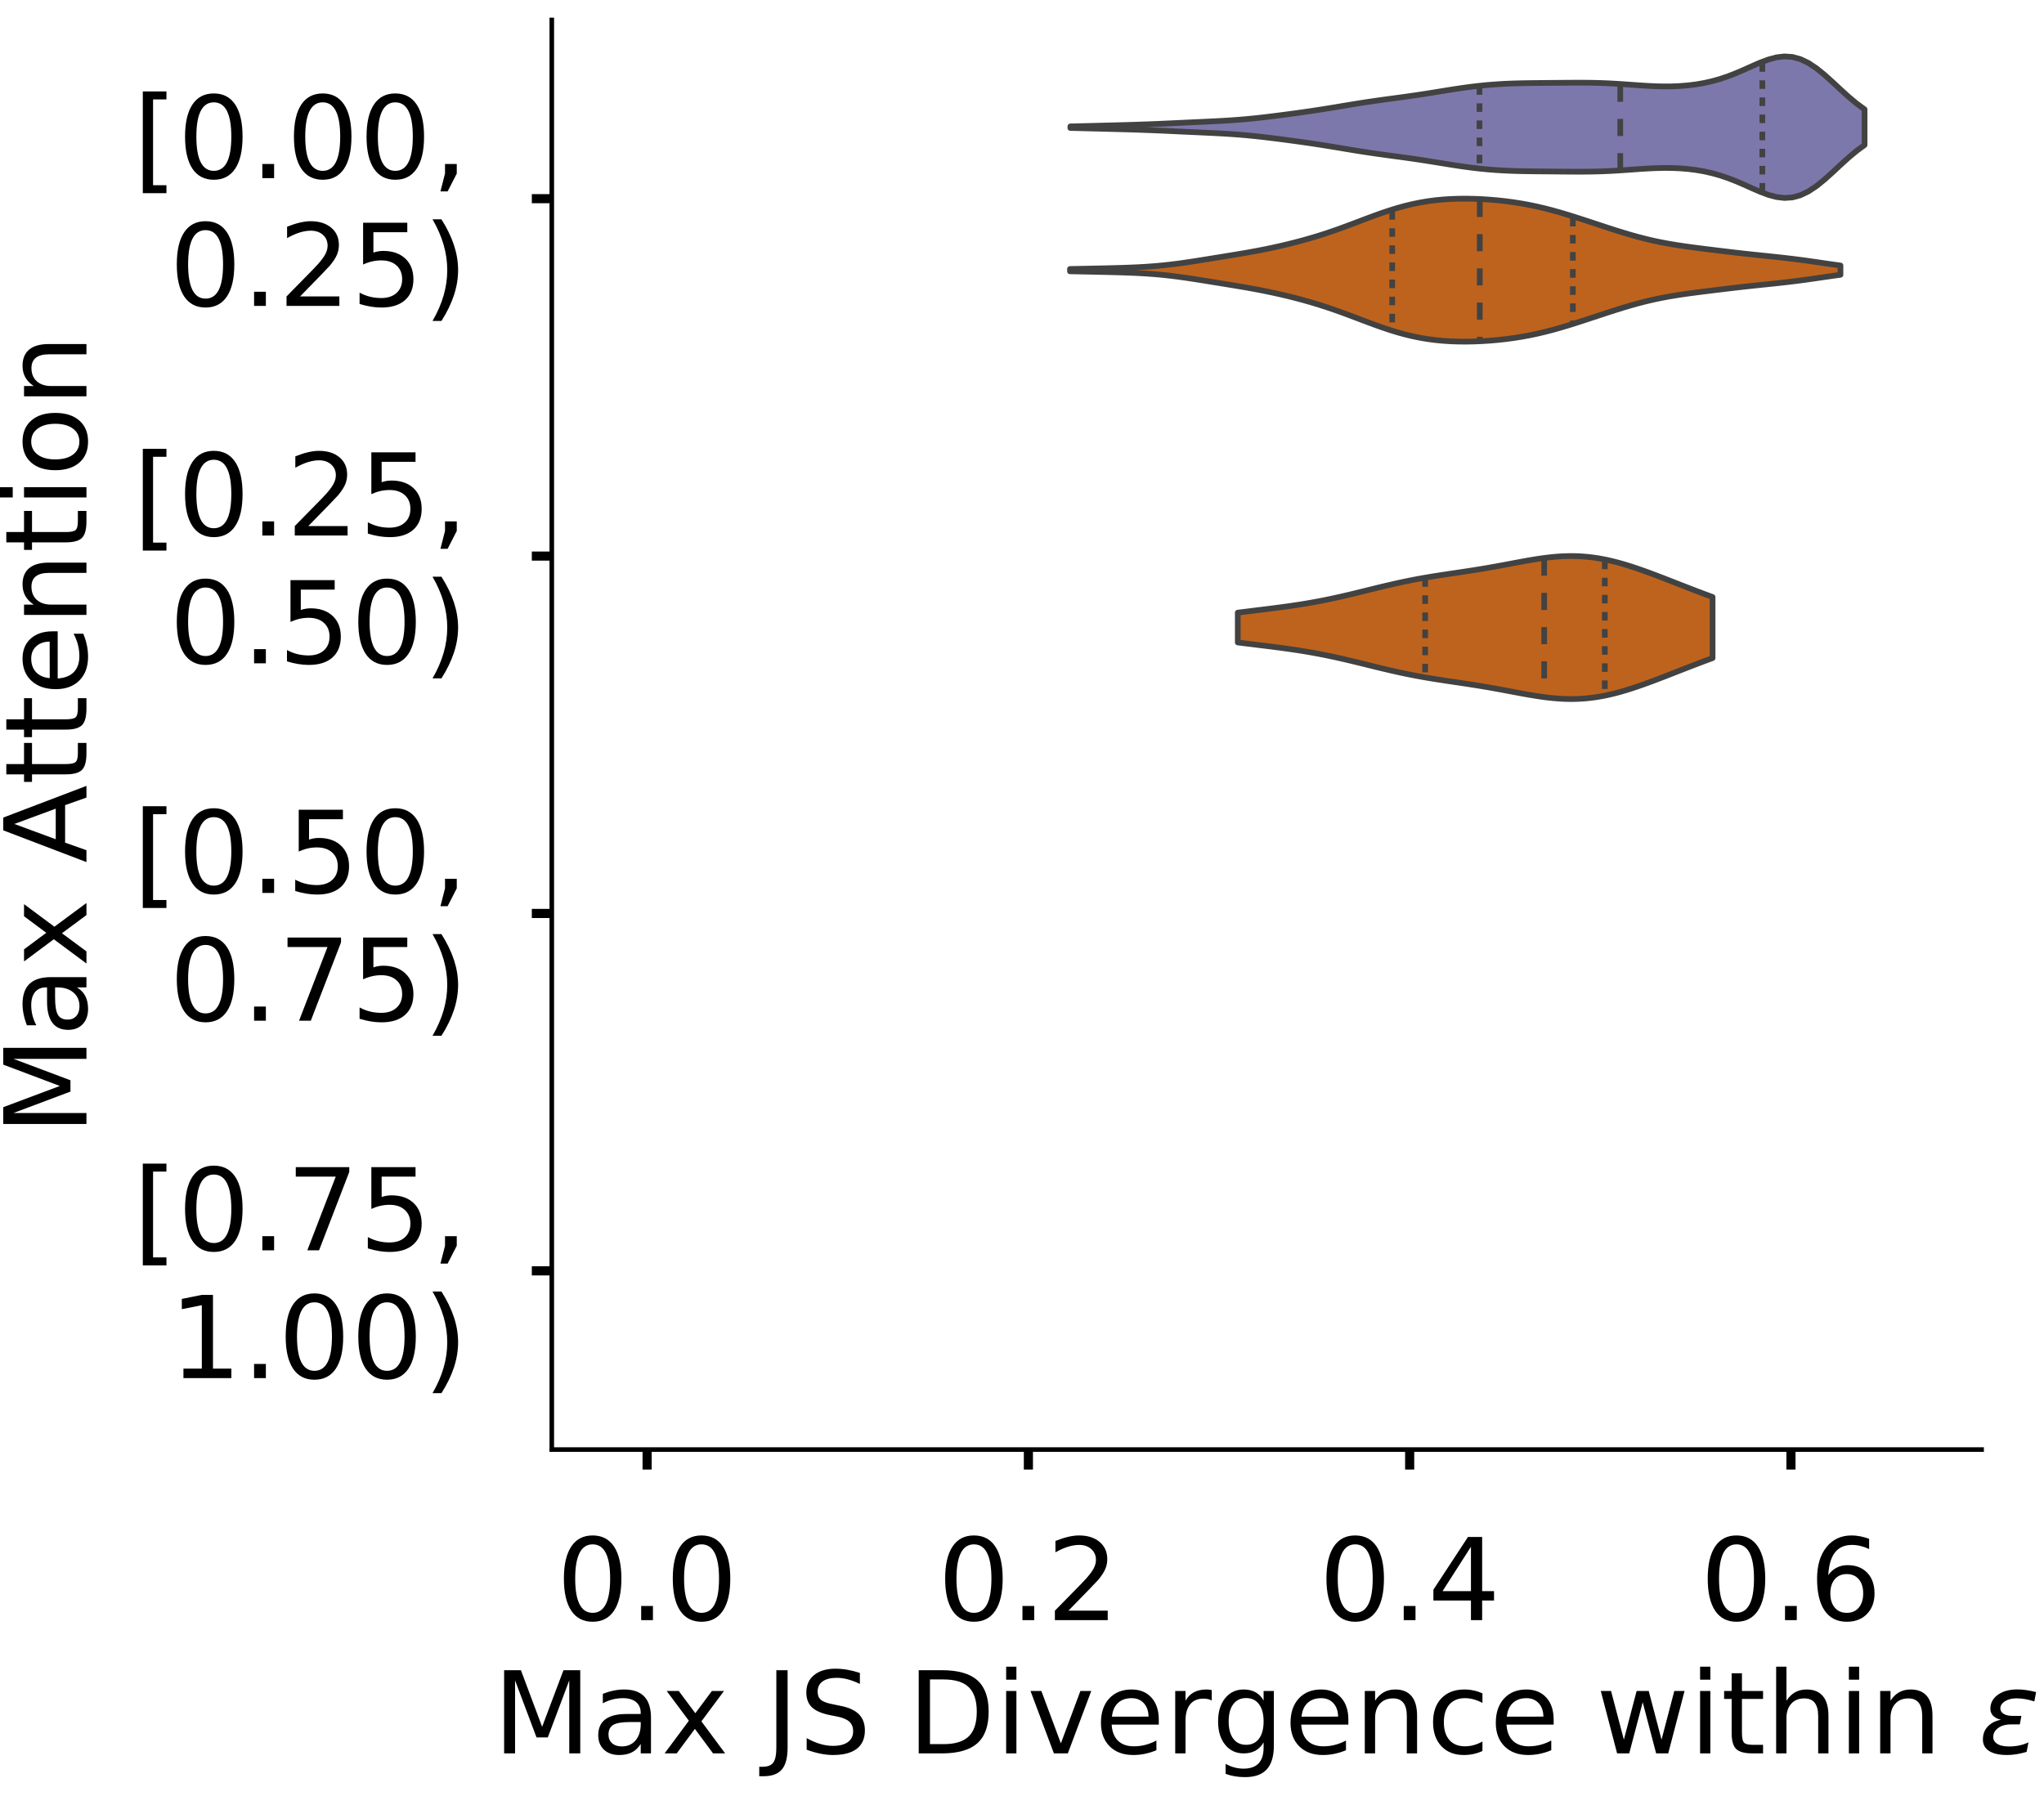 <?xml version="1.0" encoding="utf-8" standalone="no"?>
<!DOCTYPE svg PUBLIC "-//W3C//DTD SVG 1.1//EN"
  "http://www.w3.org/Graphics/SVG/1.1/DTD/svg11.dtd">
<!-- Created with matplotlib (https://matplotlib.org/) -->
<svg height="314.77pt" version="1.1" viewBox="0 0 358.206 314.77" width="358.206pt" xmlns="http://www.w3.org/2000/svg" xmlns:xlink="http://www.w3.org/1999/xlink">
 <defs>
  <style type="text/css">
*{stroke-linecap:butt;stroke-linejoin:round;}
  </style>
 </defs>
 <g id="figure_1">
  <g id="patch_1">
   <path d="M 0 314.77 
L 358.206 314.77 
L 358.206 0 
L 0 0 
z
" style="fill:#ffffff;"/>
  </g>
  <g id="axes_1">
   <g id="patch_2">
    <path d="M -265.23 254.07 
L -14.66 254.07 
L -14.66 3.5 
L -265.23 3.5 
z
" style="fill:#ffffff;"/>
   </g>
   <g id="patch_3">
    <path clip-path="url(#p44fb9cd781)" d="M -253.84 254.07 
L -248.146 254.07 
L -248.146 254.07 
L -253.84 254.07 
z
" style="fill:#7570b3;opacity:0.6;stroke:#000000;stroke-linejoin:miter;stroke-width:0.5;"/>
   </g>
   <g id="patch_4">
    <path clip-path="url(#p44fb9cd781)" d="M -248.146 254.07 
L -242.451 254.07 
L -242.451 254.07 
L -248.146 254.07 
z
" style="fill:#7570b3;opacity:0.6;stroke:#000000;stroke-linejoin:miter;stroke-width:0.5;"/>
   </g>
   <g id="patch_5">
    <path clip-path="url(#p44fb9cd781)" d="M -242.451 254.07 
L -236.756 254.07 
L -236.756 254.07 
L -242.451 254.07 
z
" style="fill:#7570b3;opacity:0.6;stroke:#000000;stroke-linejoin:miter;stroke-width:0.5;"/>
   </g>
   <g id="patch_6">
    <path clip-path="url(#p44fb9cd781)" d="M -236.756 254.07 
L -231.061 254.07 
L -231.061 254.07 
L -236.756 254.07 
z
" style="fill:#7570b3;opacity:0.6;stroke:#000000;stroke-linejoin:miter;stroke-width:0.5;"/>
   </g>
   <g id="patch_7">
    <path clip-path="url(#p44fb9cd781)" d="M -231.061 254.07 
L -225.367 254.07 
L -225.367 254.07 
L -231.061 254.07 
z
" style="fill:#7570b3;opacity:0.6;stroke:#000000;stroke-linejoin:miter;stroke-width:0.5;"/>
   </g>
   <g id="patch_8">
    <path clip-path="url(#p44fb9cd781)" d="M -225.367 254.07 
L -219.672 254.07 
L -219.672 254.07 
L -225.367 254.07 
z
" style="fill:#7570b3;opacity:0.6;stroke:#000000;stroke-linejoin:miter;stroke-width:0.5;"/>
   </g>
   <g id="patch_9">
    <path clip-path="url(#p44fb9cd781)" d="M -219.672 254.07 
L -213.977 254.07 
L -213.977 254.07 
L -219.672 254.07 
z
" style="fill:#7570b3;opacity:0.6;stroke:#000000;stroke-linejoin:miter;stroke-width:0.5;"/>
   </g>
   <g id="patch_10">
    <path clip-path="url(#p44fb9cd781)" d="M -213.977 254.07 
L -208.282 254.07 
L -208.282 254.07 
L -213.977 254.07 
z
" style="fill:#7570b3;opacity:0.6;stroke:#000000;stroke-linejoin:miter;stroke-width:0.5;"/>
   </g>
   <g id="patch_11">
    <path clip-path="url(#p44fb9cd781)" d="M -208.282 254.07 
L -202.588 254.07 
L -202.588 254.07 
L -208.282 254.07 
z
" style="fill:#7570b3;opacity:0.6;stroke:#000000;stroke-linejoin:miter;stroke-width:0.5;"/>
   </g>
   <g id="patch_12">
    <path clip-path="url(#p44fb9cd781)" d="M -202.588 254.07 
L -196.893 254.07 
L -196.893 254.07 
L -202.588 254.07 
z
" style="fill:#7570b3;opacity:0.6;stroke:#000000;stroke-linejoin:miter;stroke-width:0.5;"/>
   </g>
   <g id="patch_13">
    <path clip-path="url(#p44fb9cd781)" d="M -196.893 254.07 
L -191.198 254.07 
L -191.198 254.07 
L -196.893 254.07 
z
" style="fill:#7570b3;opacity:0.6;stroke:#000000;stroke-linejoin:miter;stroke-width:0.5;"/>
   </g>
   <g id="patch_14">
    <path clip-path="url(#p44fb9cd781)" d="M -191.198 254.07 
L -185.503 254.07 
L -185.503 254.07 
L -191.198 254.07 
z
" style="fill:#7570b3;opacity:0.6;stroke:#000000;stroke-linejoin:miter;stroke-width:0.5;"/>
   </g>
   <g id="patch_15">
    <path clip-path="url(#p44fb9cd781)" d="M -185.503 254.07 
L -179.808 254.07 
L -179.808 252.928 
L -185.503 252.928 
z
" style="fill:#7570b3;opacity:0.6;stroke:#000000;stroke-linejoin:miter;stroke-width:0.5;"/>
   </g>
   <g id="patch_16">
    <path clip-path="url(#p44fb9cd781)" d="M -179.808 254.07 
L -174.114 254.07 
L -174.114 250.645 
L -179.808 250.645 
z
" style="fill:#7570b3;opacity:0.6;stroke:#000000;stroke-linejoin:miter;stroke-width:0.5;"/>
   </g>
   <g id="patch_17">
    <path clip-path="url(#p44fb9cd781)" d="M -174.114 254.07 
L -168.419 254.07 
L -168.419 248.361 
L -174.114 248.361 
z
" style="fill:#7570b3;opacity:0.6;stroke:#000000;stroke-linejoin:miter;stroke-width:0.5;"/>
   </g>
   <g id="patch_18">
    <path clip-path="url(#p44fb9cd781)" d="M -168.419 254.07 
L -162.724 254.07 
L -162.724 246.648 
L -168.419 246.648 
z
" style="fill:#7570b3;opacity:0.6;stroke:#000000;stroke-linejoin:miter;stroke-width:0.5;"/>
   </g>
   <g id="patch_19">
    <path clip-path="url(#p44fb9cd781)" d="M -162.724 254.07 
L -157.029 254.07 
L -157.029 238.656 
L -162.724 238.656 
z
" style="fill:#7570b3;opacity:0.6;stroke:#000000;stroke-linejoin:miter;stroke-width:0.5;"/>
   </g>
   <g id="patch_20">
    <path clip-path="url(#p44fb9cd781)" d="M -157.029 254.07 
L -151.335 254.07 
L -151.335 240.368 
L -157.029 240.368 
z
" style="fill:#7570b3;opacity:0.6;stroke:#000000;stroke-linejoin:miter;stroke-width:0.5;"/>
   </g>
   <g id="patch_21">
    <path clip-path="url(#p44fb9cd781)" d="M -151.335 254.07 
L -145.64 254.07 
L -145.64 231.805 
L -151.335 231.805 
z
" style="fill:#7570b3;opacity:0.6;stroke:#000000;stroke-linejoin:miter;stroke-width:0.5;"/>
   </g>
   <g id="patch_22">
    <path clip-path="url(#p44fb9cd781)" d="M -145.64 254.07 
L -139.945 254.07 
L -139.945 216.961 
L -145.64 216.961 
z
" style="fill:#7570b3;opacity:0.6;stroke:#000000;stroke-linejoin:miter;stroke-width:0.5;"/>
   </g>
   <g id="patch_23">
    <path clip-path="url(#p44fb9cd781)" d="M -139.945 254.07 
L -134.25 254.07 
L -134.25 208.969 
L -139.945 208.969 
z
" style="fill:#7570b3;opacity:0.6;stroke:#000000;stroke-linejoin:miter;stroke-width:0.5;"/>
   </g>
   <g id="patch_24">
    <path clip-path="url(#p44fb9cd781)" d="M -134.25 254.07 
L -128.555 254.07 
L -128.555 191.271 
L -134.25 191.271 
z
" style="fill:#7570b3;opacity:0.6;stroke:#000000;stroke-linejoin:miter;stroke-width:0.5;"/>
   </g>
   <g id="patch_25">
    <path clip-path="url(#p44fb9cd781)" d="M -128.555 254.07 
L -122.861 254.07 
L -122.861 178.14 
L -128.555 178.14 
z
" style="fill:#7570b3;opacity:0.6;stroke:#000000;stroke-linejoin:miter;stroke-width:0.5;"/>
   </g>
   <g id="patch_26">
    <path clip-path="url(#p44fb9cd781)" d="M -122.861 254.07 
L -117.166 254.07 
L -117.166 172.431 
L -122.861 172.431 
z
" style="fill:#7570b3;opacity:0.6;stroke:#000000;stroke-linejoin:miter;stroke-width:0.5;"/>
   </g>
   <g id="patch_27">
    <path clip-path="url(#p44fb9cd781)" d="M -117.166 254.07 
L -111.471 254.07 
L -111.471 154.733 
L -117.166 154.733 
z
" style="fill:#7570b3;opacity:0.6;stroke:#000000;stroke-linejoin:miter;stroke-width:0.5;"/>
   </g>
   <g id="patch_28">
    <path clip-path="url(#p44fb9cd781)" d="M -111.471 254.07 
L -105.776 254.07 
L -105.776 138.747 
L -111.471 138.747 
z
" style="fill:#7570b3;opacity:0.6;stroke:#000000;stroke-linejoin:miter;stroke-width:0.5;"/>
   </g>
   <g id="patch_29">
    <path clip-path="url(#p44fb9cd781)" d="M -105.776 254.07 
L -100.082 254.07 
L -100.082 143.315 
L -105.776 143.315 
z
" style="fill:#7570b3;opacity:0.6;stroke:#000000;stroke-linejoin:miter;stroke-width:0.5;"/>
   </g>
   <g id="patch_30">
    <path clip-path="url(#p44fb9cd781)" d="M -100.082 254.07 
L -94.387 254.07 
L -94.387 149.594 
L -100.082 149.594 
z
" style="fill:#7570b3;opacity:0.6;stroke:#000000;stroke-linejoin:miter;stroke-width:0.5;"/>
   </g>
   <g id="patch_31">
    <path clip-path="url(#p44fb9cd781)" d="M -94.387 254.07 
L -88.692 254.07 
L -88.692 138.176 
L -94.387 138.176 
z
" style="fill:#7570b3;opacity:0.6;stroke:#000000;stroke-linejoin:miter;stroke-width:0.5;"/>
   </g>
   <g id="patch_32">
    <path clip-path="url(#p44fb9cd781)" d="M -88.692 254.07 
L -82.997 254.07 
L -82.997 146.169 
L -88.692 146.169 
z
" style="fill:#7570b3;opacity:0.6;stroke:#000000;stroke-linejoin:miter;stroke-width:0.5;"/>
   </g>
   <g id="patch_33">
    <path clip-path="url(#p44fb9cd781)" d="M -82.997 254.07 
L -77.302 254.07 
L -77.302 162.154 
L -82.997 162.154 
z
" style="fill:#7570b3;opacity:0.6;stroke:#000000;stroke-linejoin:miter;stroke-width:0.5;"/>
   </g>
   <g id="patch_34">
    <path clip-path="url(#p44fb9cd781)" d="M -77.302 254.07 
L -71.608 254.07 
L -71.608 151.878 
L -77.302 151.878 
z
" style="fill:#7570b3;opacity:0.6;stroke:#000000;stroke-linejoin:miter;stroke-width:0.5;"/>
   </g>
   <g id="patch_35">
    <path clip-path="url(#p44fb9cd781)" d="M -71.608 254.07 
L -65.913 254.07 
L -65.913 132.467 
L -71.608 132.467 
z
" style="fill:#7570b3;opacity:0.6;stroke:#000000;stroke-linejoin:miter;stroke-width:0.5;"/>
   </g>
   <g id="patch_36">
    <path clip-path="url(#p44fb9cd781)" d="M -65.913 254.07 
L -60.218 254.07 
L -60.218 91.362 
L -65.913 91.362 
z
" style="fill:#7570b3;opacity:0.6;stroke:#000000;stroke-linejoin:miter;stroke-width:0.5;"/>
   </g>
   <g id="patch_37">
    <path clip-path="url(#p44fb9cd781)" d="M -60.218 254.07 
L -54.523 254.07 
L -54.523 15.432 
L -60.218 15.432 
z
" style="fill:#7570b3;opacity:0.6;stroke:#000000;stroke-linejoin:miter;stroke-width:0.5;"/>
   </g>
   <g id="patch_38">
    <path clip-path="url(#p44fb9cd781)" d="M -54.523 254.07 
L -48.829 254.07 
L -48.829 138.747 
L -54.523 138.747 
z
" style="fill:#7570b3;opacity:0.6;stroke:#000000;stroke-linejoin:miter;stroke-width:0.5;"/>
   </g>
   <g id="patch_39">
    <path clip-path="url(#p44fb9cd781)" d="M -48.829 254.07 
L -43.134 254.07 
L -43.134 244.365 
L -48.829 244.365 
z
" style="fill:#7570b3;opacity:0.6;stroke:#000000;stroke-linejoin:miter;stroke-width:0.5;"/>
   </g>
   <g id="patch_40">
    <path clip-path="url(#p44fb9cd781)" d="M -43.134 254.07 
L -37.439 254.07 
L -37.439 254.07 
L -43.134 254.07 
z
" style="fill:#7570b3;opacity:0.6;stroke:#000000;stroke-linejoin:miter;stroke-width:0.5;"/>
   </g>
   <g id="patch_41">
    <path clip-path="url(#p44fb9cd781)" d="M -37.439 254.07 
L -31.744 254.07 
L -31.744 254.07 
L -37.439 254.07 
z
" style="fill:#7570b3;opacity:0.6;stroke:#000000;stroke-linejoin:miter;stroke-width:0.5;"/>
   </g>
   <g id="patch_42">
    <path clip-path="url(#p44fb9cd781)" d="M -31.744 254.07 
L -26.05 254.07 
L -26.05 254.07 
L -31.744 254.07 
z
" style="fill:#7570b3;opacity:0.6;stroke:#000000;stroke-linejoin:miter;stroke-width:0.5;"/>
   </g>
   <g id="patch_43">
    <path clip-path="url(#p44fb9cd781)" d="M -253.84 254.07 
L -248.146 254.07 
L -248.146 254.07 
L -253.84 254.07 
z
" style="fill:#d95f02;opacity:0.6;stroke:#000000;stroke-linejoin:miter;stroke-width:0.5;"/>
   </g>
   <g id="patch_44">
    <path clip-path="url(#p44fb9cd781)" d="M -248.146 254.07 
L -242.451 254.07 
L -242.451 254.07 
L -248.146 254.07 
z
" style="fill:#d95f02;opacity:0.6;stroke:#000000;stroke-linejoin:miter;stroke-width:0.5;"/>
   </g>
   <g id="patch_45">
    <path clip-path="url(#p44fb9cd781)" d="M -242.451 254.07 
L -236.756 254.07 
L -236.756 254.07 
L -242.451 254.07 
z
" style="fill:#d95f02;opacity:0.6;stroke:#000000;stroke-linejoin:miter;stroke-width:0.5;"/>
   </g>
   <g id="patch_46">
    <path clip-path="url(#p44fb9cd781)" d="M -236.756 254.07 
L -231.061 254.07 
L -231.061 254.07 
L -236.756 254.07 
z
" style="fill:#d95f02;opacity:0.6;stroke:#000000;stroke-linejoin:miter;stroke-width:0.5;"/>
   </g>
   <g id="patch_47">
    <path clip-path="url(#p44fb9cd781)" d="M -231.061 254.07 
L -225.367 254.07 
L -225.367 254.07 
L -231.061 254.07 
z
" style="fill:#d95f02;opacity:0.6;stroke:#000000;stroke-linejoin:miter;stroke-width:0.5;"/>
   </g>
   <g id="patch_48">
    <path clip-path="url(#p44fb9cd781)" d="M -225.367 254.07 
L -219.672 254.07 
L -219.672 254.07 
L -225.367 254.07 
z
" style="fill:#d95f02;opacity:0.6;stroke:#000000;stroke-linejoin:miter;stroke-width:0.5;"/>
   </g>
   <g id="patch_49">
    <path clip-path="url(#p44fb9cd781)" d="M -219.672 254.07 
L -213.977 254.07 
L -213.977 254.07 
L -219.672 254.07 
z
" style="fill:#d95f02;opacity:0.6;stroke:#000000;stroke-linejoin:miter;stroke-width:0.5;"/>
   </g>
   <g id="patch_50">
    <path clip-path="url(#p44fb9cd781)" d="M -213.977 254.07 
L -208.282 254.07 
L -208.282 254.07 
L -213.977 254.07 
z
" style="fill:#d95f02;opacity:0.6;stroke:#000000;stroke-linejoin:miter;stroke-width:0.5;"/>
   </g>
   <g id="patch_51">
    <path clip-path="url(#p44fb9cd781)" d="M -208.282 254.07 
L -202.588 254.07 
L -202.588 254.07 
L -208.282 254.07 
z
" style="fill:#d95f02;opacity:0.6;stroke:#000000;stroke-linejoin:miter;stroke-width:0.5;"/>
   </g>
   <g id="patch_52">
    <path clip-path="url(#p44fb9cd781)" d="M -202.588 254.07 
L -196.893 254.07 
L -196.893 254.07 
L -202.588 254.07 
z
" style="fill:#d95f02;opacity:0.6;stroke:#000000;stroke-linejoin:miter;stroke-width:0.5;"/>
   </g>
   <g id="patch_53">
    <path clip-path="url(#p44fb9cd781)" d="M -196.893 254.07 
L -191.198 254.07 
L -191.198 254.07 
L -196.893 254.07 
z
" style="fill:#d95f02;opacity:0.6;stroke:#000000;stroke-linejoin:miter;stroke-width:0.5;"/>
   </g>
   <g id="patch_54">
    <path clip-path="url(#p44fb9cd781)" d="M -191.198 254.07 
L -185.503 254.07 
L -185.503 254.07 
L -191.198 254.07 
z
" style="fill:#d95f02;opacity:0.6;stroke:#000000;stroke-linejoin:miter;stroke-width:0.5;"/>
   </g>
   <g id="patch_55">
    <path clip-path="url(#p44fb9cd781)" d="M -185.503 254.07 
L -179.808 254.07 
L -179.808 249.686 
L -185.503 249.686 
z
" style="fill:#d95f02;opacity:0.6;stroke:#000000;stroke-linejoin:miter;stroke-width:0.5;"/>
   </g>
   <g id="patch_56">
    <path clip-path="url(#p44fb9cd781)" d="M -179.808 254.07 
L -174.114 254.07 
L -174.114 251.878 
L -179.808 251.878 
z
" style="fill:#d95f02;opacity:0.6;stroke:#000000;stroke-linejoin:miter;stroke-width:0.5;"/>
   </g>
   <g id="patch_57">
    <path clip-path="url(#p44fb9cd781)" d="M -174.114 254.07 
L -168.419 254.07 
L -168.419 247.495 
L -174.114 247.495 
z
" style="fill:#d95f02;opacity:0.6;stroke:#000000;stroke-linejoin:miter;stroke-width:0.5;"/>
   </g>
   <g id="patch_58">
    <path clip-path="url(#p44fb9cd781)" d="M -168.419 254.07 
L -162.724 254.07 
L -162.724 249.686 
L -168.419 249.686 
z
" style="fill:#d95f02;opacity:0.6;stroke:#000000;stroke-linejoin:miter;stroke-width:0.5;"/>
   </g>
   <g id="patch_59">
    <path clip-path="url(#p44fb9cd781)" d="M -162.724 254.07 
L -157.029 254.07 
L -157.029 229.96 
L -162.724 229.96 
z
" style="fill:#d95f02;opacity:0.6;stroke:#000000;stroke-linejoin:miter;stroke-width:0.5;"/>
   </g>
   <g id="patch_60">
    <path clip-path="url(#p44fb9cd781)" d="M -157.029 254.07 
L -151.335 254.07 
L -151.335 219.001 
L -157.029 219.001 
z
" style="fill:#d95f02;opacity:0.6;stroke:#000000;stroke-linejoin:miter;stroke-width:0.5;"/>
   </g>
   <g id="patch_61">
    <path clip-path="url(#p44fb9cd781)" d="M -151.335 254.07 
L -145.64 254.07 
L -145.64 201.466 
L -151.335 201.466 
z
" style="fill:#d95f02;opacity:0.6;stroke:#000000;stroke-linejoin:miter;stroke-width:0.5;"/>
   </g>
   <g id="patch_62">
    <path clip-path="url(#p44fb9cd781)" d="M -145.64 254.07 
L -139.945 254.07 
L -139.945 181.74 
L -145.64 181.74 
z
" style="fill:#d95f02;opacity:0.6;stroke:#000000;stroke-linejoin:miter;stroke-width:0.5;"/>
   </g>
   <g id="patch_63">
    <path clip-path="url(#p44fb9cd781)" d="M -139.945 254.07 
L -134.25 254.07 
L -134.25 170.781 
L -139.945 170.781 
z
" style="fill:#d95f02;opacity:0.6;stroke:#000000;stroke-linejoin:miter;stroke-width:0.5;"/>
   </g>
   <g id="patch_64">
    <path clip-path="url(#p44fb9cd781)" d="M -134.25 254.07 
L -128.555 254.07 
L -128.555 120.369 
L -134.25 120.369 
z
" style="fill:#d95f02;opacity:0.6;stroke:#000000;stroke-linejoin:miter;stroke-width:0.5;"/>
   </g>
   <g id="patch_65">
    <path clip-path="url(#p44fb9cd781)" d="M -128.555 254.07 
L -122.861 254.07 
L -122.861 102.835 
L -128.555 102.835 
z
" style="fill:#d95f02;opacity:0.6;stroke:#000000;stroke-linejoin:miter;stroke-width:0.5;"/>
   </g>
   <g id="patch_66">
    <path clip-path="url(#p44fb9cd781)" d="M -122.861 254.07 
L -117.166 254.07 
L -117.166 69.957 
L -122.861 69.957 
z
" style="fill:#d95f02;opacity:0.6;stroke:#000000;stroke-linejoin:miter;stroke-width:0.5;"/>
   </g>
   <g id="patch_67">
    <path clip-path="url(#p44fb9cd781)" d="M -117.166 254.07 
L -111.471 254.07 
L -111.471 69.957 
L -117.166 69.957 
z
" style="fill:#d95f02;opacity:0.6;stroke:#000000;stroke-linejoin:miter;stroke-width:0.5;"/>
   </g>
   <g id="patch_68">
    <path clip-path="url(#p44fb9cd781)" d="M -111.471 254.07 
L -105.776 254.07 
L -105.776 76.533 
L -111.471 76.533 
z
" style="fill:#d95f02;opacity:0.6;stroke:#000000;stroke-linejoin:miter;stroke-width:0.5;"/>
   </g>
   <g id="patch_69">
    <path clip-path="url(#p44fb9cd781)" d="M -105.776 254.07 
L -100.082 254.07 
L -100.082 98.451 
L -105.776 98.451 
z
" style="fill:#d95f02;opacity:0.6;stroke:#000000;stroke-linejoin:miter;stroke-width:0.5;"/>
   </g>
   <g id="patch_70">
    <path clip-path="url(#p44fb9cd781)" d="M -100.082 254.07 
L -94.387 254.07 
L -94.387 94.067 
L -100.082 94.067 
z
" style="fill:#d95f02;opacity:0.6;stroke:#000000;stroke-linejoin:miter;stroke-width:0.5;"/>
   </g>
   <g id="patch_71">
    <path clip-path="url(#p44fb9cd781)" d="M -94.387 254.07 
L -88.692 254.07 
L -88.692 135.712 
L -94.387 135.712 
z
" style="fill:#d95f02;opacity:0.6;stroke:#000000;stroke-linejoin:miter;stroke-width:0.5;"/>
   </g>
   <g id="patch_72">
    <path clip-path="url(#p44fb9cd781)" d="M -88.692 254.07 
L -82.997 254.07 
L -82.997 172.973 
L -88.692 172.973 
z
" style="fill:#d95f02;opacity:0.6;stroke:#000000;stroke-linejoin:miter;stroke-width:0.5;"/>
   </g>
   <g id="patch_73">
    <path clip-path="url(#p44fb9cd781)" d="M -82.997 254.07 
L -77.302 254.07 
L -77.302 197.083 
L -82.997 197.083 
z
" style="fill:#d95f02;opacity:0.6;stroke:#000000;stroke-linejoin:miter;stroke-width:0.5;"/>
   </g>
   <g id="patch_74">
    <path clip-path="url(#p44fb9cd781)" d="M -77.302 254.07 
L -71.608 254.07 
L -71.608 194.891 
L -77.302 194.891 
z
" style="fill:#d95f02;opacity:0.6;stroke:#000000;stroke-linejoin:miter;stroke-width:0.5;"/>
   </g>
   <g id="patch_75">
    <path clip-path="url(#p44fb9cd781)" d="M -71.608 254.07 
L -65.913 254.07 
L -65.913 203.658 
L -71.608 203.658 
z
" style="fill:#d95f02;opacity:0.6;stroke:#000000;stroke-linejoin:miter;stroke-width:0.5;"/>
   </g>
   <g id="patch_76">
    <path clip-path="url(#p44fb9cd781)" d="M -65.913 254.07 
L -60.218 254.07 
L -60.218 229.96 
L -65.913 229.96 
z
" style="fill:#d95f02;opacity:0.6;stroke:#000000;stroke-linejoin:miter;stroke-width:0.5;"/>
   </g>
   <g id="patch_77">
    <path clip-path="url(#p44fb9cd781)" d="M -60.218 254.07 
L -54.523 254.07 
L -54.523 219.001 
L -60.218 219.001 
z
" style="fill:#d95f02;opacity:0.6;stroke:#000000;stroke-linejoin:miter;stroke-width:0.5;"/>
   </g>
   <g id="patch_78">
    <path clip-path="url(#p44fb9cd781)" d="M -54.523 254.07 
L -48.829 254.07 
L -48.829 243.111 
L -54.523 243.111 
z
" style="fill:#d95f02;opacity:0.6;stroke:#000000;stroke-linejoin:miter;stroke-width:0.5;"/>
   </g>
   <g id="patch_79">
    <path clip-path="url(#p44fb9cd781)" d="M -48.829 254.07 
L -43.134 254.07 
L -43.134 254.07 
L -48.829 254.07 
z
" style="fill:#d95f02;opacity:0.6;stroke:#000000;stroke-linejoin:miter;stroke-width:0.5;"/>
   </g>
   <g id="patch_80">
    <path clip-path="url(#p44fb9cd781)" d="M -43.134 254.07 
L -37.439 254.07 
L -37.439 254.07 
L -43.134 254.07 
z
" style="fill:#d95f02;opacity:0.6;stroke:#000000;stroke-linejoin:miter;stroke-width:0.5;"/>
   </g>
   <g id="patch_81">
    <path clip-path="url(#p44fb9cd781)" d="M -37.439 254.07 
L -31.744 254.07 
L -31.744 254.07 
L -37.439 254.07 
z
" style="fill:#d95f02;opacity:0.6;stroke:#000000;stroke-linejoin:miter;stroke-width:0.5;"/>
   </g>
   <g id="patch_82">
    <path clip-path="url(#p44fb9cd781)" d="M -31.744 254.07 
L -26.05 254.07 
L -26.05 254.07 
L -31.744 254.07 
z
" style="fill:#d95f02;opacity:0.6;stroke:#000000;stroke-linejoin:miter;stroke-width:0.5;"/>
   </g>
   <g id="matplotlib.axis_1">
    <g id="xtick_1">
     <g id="line2d_1">
      <defs>
       <path d="M 0 0 
L 0 3.5 
" id="m25df03144d" style="stroke:#000000;stroke-width:1.6;"/>
      </defs>
      <g/>
     </g>
     <g id="text_1">
      <!-- 0.0 -->
      <defs>
       <path d="M 31.781 66.406 
Q 24.172 66.406 20.328 58.906 
Q 16.5 51.422 16.5 36.375 
Q 16.5 21.391 20.328 13.891 
Q 24.172 6.391 31.781 6.391 
Q 39.453 6.391 43.281 13.891 
Q 47.125 21.391 47.125 36.375 
Q 47.125 51.422 43.281 58.906 
Q 39.453 66.406 31.781 66.406 
z
M 31.781 74.219 
Q 44.047 74.219 50.516 64.516 
Q 56.984 54.828 56.984 36.375 
Q 56.984 17.969 50.516 8.266 
Q 44.047 -1.422 31.781 -1.422 
Q 19.531 -1.422 13.062 8.266 
Q 6.594 17.969 6.594 36.375 
Q 6.594 54.828 13.062 64.516 
Q 19.531 74.219 31.781 74.219 
z
" id="DejaVuSans-48"/>
       <path d="M 10.688 12.406 
L 21 12.406 
L 21 0 
L 10.688 0 
z
" id="DejaVuSans-46"/>
      </defs>
      <g transform="translate(-269.744 283.967)scale(0.2 -0.2)">
       <use xlink:href="#DejaVuSans-48"/>
       <use x="63.623" xlink:href="#DejaVuSans-46"/>
       <use x="95.41" xlink:href="#DejaVuSans-48"/>
      </g>
     </g>
    </g>
    <g id="xtick_2">
     <g id="line2d_2">
      <g/>
     </g>
     <g id="text_2">
      <!-- 0.2 -->
      <defs>
       <path d="M 19.188 8.297 
L 53.609 8.297 
L 53.609 0 
L 7.328 0 
L 7.328 8.297 
Q 12.938 14.109 22.625 23.891 
Q 32.328 33.688 34.812 36.531 
Q 39.547 41.844 41.422 45.531 
Q 43.312 49.219 43.312 52.781 
Q 43.312 58.594 39.234 62.25 
Q 35.156 65.922 28.609 65.922 
Q 23.969 65.922 18.812 64.312 
Q 13.672 62.703 7.812 59.422 
L 7.812 69.391 
Q 13.766 71.781 18.938 73 
Q 24.125 74.219 28.422 74.219 
Q 39.75 74.219 46.484 68.547 
Q 53.219 62.891 53.219 53.422 
Q 53.219 48.922 51.531 44.891 
Q 49.859 40.875 45.406 35.406 
Q 44.188 33.984 37.641 27.219 
Q 31.109 20.453 19.188 8.297 
z
" id="DejaVuSans-50"/>
      </defs>
      <g transform="translate(-204.66 283.967)scale(0.2 -0.2)">
       <use xlink:href="#DejaVuSans-48"/>
       <use x="63.623" xlink:href="#DejaVuSans-46"/>
       <use x="95.41" xlink:href="#DejaVuSans-50"/>
      </g>
     </g>
    </g>
    <g id="xtick_3">
     <g id="line2d_3">
      <g/>
     </g>
     <g id="text_3">
      <!-- 0.4 -->
      <defs>
       <path d="M 37.797 64.312 
L 12.891 25.391 
L 37.797 25.391 
z
M 35.203 72.906 
L 47.609 72.906 
L 47.609 25.391 
L 58.016 25.391 
L 58.016 17.188 
L 47.609 17.188 
L 47.609 0 
L 37.797 0 
L 37.797 17.188 
L 4.891 17.188 
L 4.891 26.703 
z
" id="DejaVuSans-52"/>
      </defs>
      <g transform="translate(-139.577 283.967)scale(0.2 -0.2)">
       <use xlink:href="#DejaVuSans-48"/>
       <use x="63.623" xlink:href="#DejaVuSans-46"/>
       <use x="95.41" xlink:href="#DejaVuSans-52"/>
      </g>
     </g>
    </g>
    <g id="xtick_4">
     <g id="line2d_4">
      <g/>
     </g>
     <g id="text_4">
      <!-- 0.6 -->
      <defs>
       <path d="M 33.016 40.375 
Q 26.375 40.375 22.484 35.828 
Q 18.609 31.297 18.609 23.391 
Q 18.609 15.531 22.484 10.953 
Q 26.375 6.391 33.016 6.391 
Q 39.656 6.391 43.531 10.953 
Q 47.406 15.531 47.406 23.391 
Q 47.406 31.297 43.531 35.828 
Q 39.656 40.375 33.016 40.375 
z
M 52.594 71.297 
L 52.594 62.312 
Q 48.875 64.062 45.094 64.984 
Q 41.312 65.922 37.594 65.922 
Q 27.828 65.922 22.672 59.328 
Q 17.531 52.734 16.797 39.406 
Q 19.672 43.656 24.016 45.922 
Q 28.375 48.188 33.594 48.188 
Q 44.578 48.188 50.953 41.516 
Q 57.328 34.859 57.328 23.391 
Q 57.328 12.156 50.688 5.359 
Q 44.047 -1.422 33.016 -1.422 
Q 20.359 -1.422 13.672 8.266 
Q 6.984 17.969 6.984 36.375 
Q 6.984 53.656 15.188 63.938 
Q 23.391 74.219 37.203 74.219 
Q 40.922 74.219 44.703 73.484 
Q 48.484 72.75 52.594 71.297 
z
" id="DejaVuSans-54"/>
      </defs>
      <g transform="translate(-74.494 283.967)scale(0.2 -0.2)">
       <use xlink:href="#DejaVuSans-48"/>
       <use x="63.623" xlink:href="#DejaVuSans-46"/>
       <use x="95.41" xlink:href="#DejaVuSans-54"/>
      </g>
     </g>
    </g>
    <g id="text_5">
     <!--   -->
     <defs>
      <path id="DejaVuSans-32"/>
     </defs>
     <g transform="translate(-143.123 307.323)scale(0.2 -0.2)">
      <use xlink:href="#DejaVuSans-32"/>
     </g>
    </g>
   </g>
   <g id="matplotlib.axis_2">
    <g id="ytick_1">
     <g id="line2d_5">
      <defs>
       <path d="M 0 0 
L -3.5 0 
" id="m534888919b" style="stroke:#000000;stroke-width:1.6;"/>
      </defs>
      <g/>
     </g>
     <g id="text_6">
      <!-- 0.000 -->
      <g transform="translate(-337.186 261.668)scale(0.2 -0.2)">
       <use xlink:href="#DejaVuSans-48"/>
       <use x="63.623" xlink:href="#DejaVuSans-46"/>
       <use x="95.41" xlink:href="#DejaVuSans-48"/>
       <use x="159.033" xlink:href="#DejaVuSans-48"/>
       <use x="222.656" xlink:href="#DejaVuSans-48"/>
      </g>
     </g>
    </g>
    <g id="ytick_2">
     <g id="line2d_6">
      <g/>
     </g>
     <g id="text_7">
      <!-- 0.025 -->
      <defs>
       <path d="M 10.797 72.906 
L 49.516 72.906 
L 49.516 64.594 
L 19.828 64.594 
L 19.828 46.734 
Q 21.969 47.469 24.109 47.828 
Q 26.266 48.188 28.422 48.188 
Q 40.625 48.188 47.75 41.5 
Q 54.891 34.812 54.891 23.391 
Q 54.891 11.625 47.562 5.094 
Q 40.234 -1.422 26.906 -1.422 
Q 22.312 -1.422 17.547 -0.641 
Q 12.797 0.141 7.719 1.703 
L 7.719 11.625 
Q 12.109 9.234 16.797 8.062 
Q 21.484 6.891 26.703 6.891 
Q 35.156 6.891 40.078 11.328 
Q 45.016 15.766 45.016 23.391 
Q 45.016 31 40.078 35.438 
Q 35.156 39.891 26.703 39.891 
Q 22.75 39.891 18.812 39.016 
Q 14.891 38.141 10.797 36.281 
z
" id="DejaVuSans-53"/>
      </defs>
      <g transform="translate(-337.186 214.983)scale(0.2 -0.2)">
       <use xlink:href="#DejaVuSans-48"/>
       <use x="63.623" xlink:href="#DejaVuSans-46"/>
       <use x="95.41" xlink:href="#DejaVuSans-48"/>
       <use x="159.033" xlink:href="#DejaVuSans-50"/>
       <use x="222.656" xlink:href="#DejaVuSans-53"/>
      </g>
     </g>
    </g>
    <g id="ytick_3">
     <g id="line2d_7">
      <g/>
     </g>
     <g id="text_8">
      <!-- 0.050 -->
      <g transform="translate(-337.186 168.297)scale(0.2 -0.2)">
       <use xlink:href="#DejaVuSans-48"/>
       <use x="63.623" xlink:href="#DejaVuSans-46"/>
       <use x="95.41" xlink:href="#DejaVuSans-48"/>
       <use x="159.033" xlink:href="#DejaVuSans-53"/>
       <use x="222.656" xlink:href="#DejaVuSans-48"/>
      </g>
     </g>
    </g>
    <g id="ytick_4">
     <g id="line2d_8">
      <g/>
     </g>
     <g id="text_9">
      <!-- 0.075 -->
      <defs>
       <path d="M 8.203 72.906 
L 55.078 72.906 
L 55.078 68.703 
L 28.609 0 
L 18.312 0 
L 43.219 64.594 
L 8.203 64.594 
z
" id="DejaVuSans-55"/>
      </defs>
      <g transform="translate(-337.186 121.611)scale(0.2 -0.2)">
       <use xlink:href="#DejaVuSans-48"/>
       <use x="63.623" xlink:href="#DejaVuSans-46"/>
       <use x="95.41" xlink:href="#DejaVuSans-48"/>
       <use x="159.033" xlink:href="#DejaVuSans-55"/>
       <use x="222.656" xlink:href="#DejaVuSans-53"/>
      </g>
     </g>
    </g>
    <g id="ytick_5">
     <g id="line2d_9">
      <g/>
     </g>
     <g id="text_10">
      <!-- 0.100 -->
      <defs>
       <path d="M 12.406 8.297 
L 28.516 8.297 
L 28.516 63.922 
L 10.984 60.406 
L 10.984 69.391 
L 28.422 72.906 
L 38.281 72.906 
L 38.281 8.297 
L 54.391 8.297 
L 54.391 0 
L 12.406 0 
z
" id="DejaVuSans-49"/>
      </defs>
      <g transform="translate(-337.186 74.926)scale(0.2 -0.2)">
       <use xlink:href="#DejaVuSans-48"/>
       <use x="63.623" xlink:href="#DejaVuSans-46"/>
       <use x="95.41" xlink:href="#DejaVuSans-49"/>
       <use x="159.033" xlink:href="#DejaVuSans-48"/>
       <use x="222.656" xlink:href="#DejaVuSans-48"/>
      </g>
     </g>
    </g>
    <g id="ytick_6">
     <g id="line2d_10">
      <g/>
     </g>
     <g id="text_11">
      <!-- 0.125 -->
      <g transform="translate(-337.186 28.24)scale(0.2 -0.2)">
       <use xlink:href="#DejaVuSans-48"/>
       <use x="63.623" xlink:href="#DejaVuSans-46"/>
       <use x="95.41" xlink:href="#DejaVuSans-49"/>
       <use x="159.033" xlink:href="#DejaVuSans-50"/>
       <use x="222.656" xlink:href="#DejaVuSans-53"/>
      </g>
     </g>
    </g>
    <g id="text_12">
     <!--   -->
     <g transform="translate(-344.846 131.582)rotate(-90)scale(0.176 -0.176)">
      <use xlink:href="#DejaVuSans-32"/>
     </g>
    </g>
   </g>
   <g id="patch_83">
    <path style="fill:none;stroke:#000000;stroke-linecap:square;stroke-linejoin:miter;stroke-width:0.8;"/>
   </g>
   <g id="patch_84">
    <path style="fill:none;stroke:#000000;stroke-linecap:square;stroke-linejoin:miter;stroke-width:0.8;"/>
   </g>
  </g>
  <g id="axes_2">
   <g id="patch_85">
    <path d="M 96.7 254.07 
L 347.27 254.07 
L 347.27 3.5 
L 96.7 3.5 
z
" style="fill:#ffffff;"/>
   </g>
   <g id="PolyCollection_1">
    <defs>
     <path d="M 187.58 -292.338 
L 187.58 -292.616 
L 188.985 -292.649 
L 190.391 -292.683 
L 191.797 -292.719 
L 193.203 -292.755 
L 194.609 -292.791 
L 196.015 -292.827 
L 197.421 -292.866 
L 198.827 -292.908 
L 200.232 -292.955 
L 201.638 -293.007 
L 203.044 -293.065 
L 204.45 -293.127 
L 205.856 -293.192 
L 207.262 -293.258 
L 208.668 -293.323 
L 210.073 -293.388 
L 211.479 -293.452 
L 212.885 -293.519 
L 214.291 -293.594 
L 215.697 -293.681 
L 217.103 -293.783 
L 218.509 -293.903 
L 219.915 -294.041 
L 221.32 -294.196 
L 222.726 -294.363 
L 224.132 -294.54 
L 225.538 -294.724 
L 226.944 -294.913 
L 228.35 -295.108 
L 229.756 -295.311 
L 231.162 -295.524 
L 232.567 -295.746 
L 233.973 -295.976 
L 235.379 -296.211 
L 236.785 -296.444 
L 238.191 -296.672 
L 239.597 -296.89 
L 241.003 -297.096 
L 242.409 -297.293 
L 243.814 -297.483 
L 245.22 -297.672 
L 246.626 -297.866 
L 248.032 -298.067 
L 249.438 -298.278 
L 250.844 -298.499 
L 252.25 -298.727 
L 253.656 -298.954 
L 255.061 -299.176 
L 256.467 -299.383 
L 257.873 -299.571 
L 259.279 -299.736 
L 260.685 -299.874 
L 262.091 -299.985 
L 263.497 -300.071 
L 264.903 -300.132 
L 266.308 -300.174 
L 267.714 -300.201 
L 269.12 -300.219 
L 270.526 -300.232 
L 271.932 -300.244 
L 273.338 -300.256 
L 274.744 -300.268 
L 276.149 -300.276 
L 277.555 -300.275 
L 278.961 -300.26 
L 280.367 -300.226 
L 281.773 -300.172 
L 283.179 -300.097 
L 284.585 -300.006 
L 285.991 -299.906 
L 287.396 -299.806 
L 288.802 -299.718 
L 290.208 -299.653 
L 291.614 -299.622 
L 293.02 -299.632 
L 294.426 -299.692 
L 295.832 -299.807 
L 297.238 -299.983 
L 298.643 -300.226 
L 300.049 -300.542 
L 301.455 -300.937 
L 302.861 -301.412 
L 304.267 -301.961 
L 305.673 -302.567 
L 307.079 -303.197 
L 308.485 -303.806 
L 309.89 -304.333 
L 311.296 -304.713 
L 312.702 -304.882 
L 314.108 -304.789 
L 315.514 -304.406 
L 316.92 -303.733 
L 318.326 -302.799 
L 319.732 -301.663 
L 321.137 -300.399 
L 322.543 -299.089 
L 323.949 -297.813 
L 325.355 -296.636 
L 326.761 -295.605 
L 326.761 -289.35 
L 326.761 -289.35 
L 325.355 -288.318 
L 323.949 -287.141 
L 322.543 -285.865 
L 321.137 -284.556 
L 319.732 -283.291 
L 318.326 -282.155 
L 316.92 -281.222 
L 315.514 -280.548 
L 314.108 -280.165 
L 312.702 -280.072 
L 311.296 -280.242 
L 309.89 -280.622 
L 308.485 -281.149 
L 307.079 -281.757 
L 305.673 -282.388 
L 304.267 -282.993 
L 302.861 -283.542 
L 301.455 -284.017 
L 300.049 -284.412 
L 298.643 -284.729 
L 297.238 -284.971 
L 295.832 -285.147 
L 294.426 -285.262 
L 293.02 -285.322 
L 291.614 -285.333 
L 290.208 -285.301 
L 288.802 -285.236 
L 287.396 -285.148 
L 285.991 -285.049 
L 284.585 -284.948 
L 283.179 -284.857 
L 281.773 -284.783 
L 280.367 -284.728 
L 278.961 -284.694 
L 277.555 -284.679 
L 276.149 -284.678 
L 274.744 -284.686 
L 273.338 -284.698 
L 271.932 -284.711 
L 270.526 -284.723 
L 269.12 -284.736 
L 267.714 -284.753 
L 266.308 -284.78 
L 264.903 -284.822 
L 263.497 -284.884 
L 262.091 -284.969 
L 260.685 -285.08 
L 259.279 -285.219 
L 257.873 -285.383 
L 256.467 -285.571 
L 255.061 -285.779 
L 253.656 -286 
L 252.25 -286.228 
L 250.844 -286.455 
L 249.438 -286.676 
L 248.032 -286.888 
L 246.626 -287.089 
L 245.22 -287.282 
L 243.814 -287.471 
L 242.409 -287.662 
L 241.003 -287.858 
L 239.597 -288.065 
L 238.191 -288.283 
L 236.785 -288.51 
L 235.379 -288.744 
L 233.973 -288.978 
L 232.567 -289.209 
L 231.162 -289.431 
L 229.756 -289.644 
L 228.35 -289.847 
L 226.944 -290.042 
L 225.538 -290.231 
L 224.132 -290.414 
L 222.726 -290.591 
L 221.32 -290.759 
L 219.915 -290.913 
L 218.509 -291.052 
L 217.103 -291.172 
L 215.697 -291.274 
L 214.291 -291.36 
L 212.885 -291.435 
L 211.479 -291.502 
L 210.073 -291.567 
L 208.668 -291.631 
L 207.262 -291.696 
L 205.856 -291.762 
L 204.45 -291.828 
L 203.044 -291.89 
L 201.638 -291.948 
L 200.232 -292 
L 198.827 -292.047 
L 197.421 -292.089 
L 196.015 -292.127 
L 194.609 -292.164 
L 193.203 -292.2 
L 191.797 -292.236 
L 190.391 -292.271 
L 188.985 -292.306 
L 187.58 -292.338 
z
" id="m6691e1c415" style="stroke:#424242;"/>
    </defs>
    <g clip-path="url(#p6c9cc0aefe)">
     <use style="fill:#7c78ab;stroke:#424242;" x="0" xlink:href="#m6691e1c415" y="314.77"/>
    </g>
   </g>
   <g id="PolyCollection_2">
    <defs>
     <path d="M 187.515 -267.217 
L 187.515 -267.623 
L 188.879 -267.651 
L 190.243 -267.678 
L 191.607 -267.706 
L 192.971 -267.734 
L 194.334 -267.765 
L 195.698 -267.8 
L 197.062 -267.841 
L 198.426 -267.892 
L 199.79 -267.957 
L 201.154 -268.039 
L 202.518 -268.142 
L 203.881 -268.269 
L 205.245 -268.42 
L 206.609 -268.593 
L 207.973 -268.785 
L 209.337 -268.991 
L 210.701 -269.206 
L 212.065 -269.425 
L 213.428 -269.646 
L 214.792 -269.867 
L 216.156 -270.089 
L 217.52 -270.317 
L 218.884 -270.554 
L 220.248 -270.803 
L 221.612 -271.068 
L 222.975 -271.351 
L 224.339 -271.654 
L 225.703 -271.976 
L 227.067 -272.318 
L 228.431 -272.682 
L 229.795 -273.07 
L 231.159 -273.482 
L 232.522 -273.921 
L 233.886 -274.386 
L 235.25 -274.874 
L 236.614 -275.38 
L 237.978 -275.896 
L 239.342 -276.413 
L 240.706 -276.92 
L 242.07 -277.409 
L 243.433 -277.868 
L 244.797 -278.291 
L 246.161 -278.67 
L 247.525 -279.001 
L 248.889 -279.28 
L 250.253 -279.508 
L 251.617 -279.685 
L 252.98 -279.814 
L 254.344 -279.898 
L 255.708 -279.942 
L 257.072 -279.949 
L 258.436 -279.921 
L 259.8 -279.862 
L 261.164 -279.772 
L 262.527 -279.652 
L 263.891 -279.501 
L 265.255 -279.32 
L 266.619 -279.105 
L 267.983 -278.856 
L 269.347 -278.571 
L 270.711 -278.252 
L 272.074 -277.899 
L 273.438 -277.517 
L 274.802 -277.109 
L 276.166 -276.682 
L 277.53 -276.242 
L 278.894 -275.794 
L 280.258 -275.343 
L 281.621 -274.895 
L 282.985 -274.455 
L 284.349 -274.029 
L 285.713 -273.623 
L 287.077 -273.242 
L 288.441 -272.891 
L 289.805 -272.573 
L 291.168 -272.288 
L 292.532 -272.035 
L 293.896 -271.809 
L 295.26 -271.605 
L 296.624 -271.417 
L 297.988 -271.24 
L 299.352 -271.069 
L 300.715 -270.902 
L 302.079 -270.737 
L 303.443 -270.575 
L 304.807 -270.417 
L 306.171 -270.265 
L 307.535 -270.118 
L 308.899 -269.975 
L 310.262 -269.834 
L 311.626 -269.69 
L 312.99 -269.538 
L 314.354 -269.376 
L 315.718 -269.201 
L 317.082 -269.014 
L 318.446 -268.818 
L 319.809 -268.618 
L 321.173 -268.422 
L 322.537 -268.236 
L 322.537 -266.605 
L 322.537 -266.605 
L 321.173 -266.419 
L 319.809 -266.222 
L 318.446 -266.023 
L 317.082 -265.827 
L 315.718 -265.64 
L 314.354 -265.465 
L 312.99 -265.302 
L 311.626 -265.151 
L 310.262 -265.007 
L 308.899 -264.865 
L 307.535 -264.723 
L 306.171 -264.576 
L 304.807 -264.423 
L 303.443 -264.265 
L 302.079 -264.104 
L 300.715 -263.939 
L 299.352 -263.771 
L 297.988 -263.601 
L 296.624 -263.423 
L 295.26 -263.236 
L 293.896 -263.032 
L 292.532 -262.806 
L 291.168 -262.552 
L 289.805 -262.267 
L 288.441 -261.949 
L 287.077 -261.599 
L 285.713 -261.218 
L 284.349 -260.812 
L 282.985 -260.386 
L 281.621 -259.946 
L 280.258 -259.498 
L 278.894 -259.047 
L 277.53 -258.599 
L 276.166 -258.158 
L 274.802 -257.731 
L 273.438 -257.324 
L 272.074 -256.941 
L 270.711 -256.589 
L 269.347 -256.269 
L 267.983 -255.984 
L 266.619 -255.735 
L 265.255 -255.521 
L 263.891 -255.339 
L 262.527 -255.189 
L 261.164 -255.069 
L 259.8 -254.979 
L 258.436 -254.919 
L 257.072 -254.892 
L 255.708 -254.898 
L 254.344 -254.942 
L 252.98 -255.027 
L 251.617 -255.156 
L 250.253 -255.333 
L 248.889 -255.56 
L 247.525 -255.84 
L 246.161 -256.17 
L 244.797 -256.549 
L 243.433 -256.972 
L 242.07 -257.432 
L 240.706 -257.92 
L 239.342 -258.428 
L 237.978 -258.945 
L 236.614 -259.46 
L 235.25 -259.966 
L 233.886 -260.454 
L 232.522 -260.919 
L 231.159 -261.358 
L 229.795 -261.771 
L 228.431 -262.158 
L 227.067 -262.522 
L 225.703 -262.865 
L 224.339 -263.187 
L 222.975 -263.489 
L 221.612 -263.772 
L 220.248 -264.038 
L 218.884 -264.287 
L 217.52 -264.524 
L 216.156 -264.751 
L 214.792 -264.974 
L 213.428 -265.195 
L 212.065 -265.415 
L 210.701 -265.634 
L 209.337 -265.849 
L 207.973 -266.056 
L 206.609 -266.248 
L 205.245 -266.421 
L 203.881 -266.572 
L 202.518 -266.698 
L 201.154 -266.801 
L 199.79 -266.884 
L 198.426 -266.948 
L 197.062 -266.999 
L 195.698 -267.041 
L 194.334 -267.075 
L 192.971 -267.106 
L 191.607 -267.135 
L 190.243 -267.162 
L 188.879 -267.19 
L 187.515 -267.217 
z
" id="ma1588b035c" style="stroke:#424242;"/>
    </defs>
    <g clip-path="url(#p6c9cc0aefe)">
     <use style="fill:#be631d;stroke:#424242;" x="0" xlink:href="#ma1588b035c" y="314.77"/>
    </g>
   </g>
   <g id="PolyCollection_3">
    <defs>
     <path d="M 216.918 -202.165 
L 216.918 -207.391 
L 217.758 -207.496 
L 218.598 -207.6 
L 219.439 -207.703 
L 220.279 -207.806 
L 221.12 -207.91 
L 221.96 -208.013 
L 222.801 -208.119 
L 223.641 -208.226 
L 224.482 -208.337 
L 225.322 -208.451 
L 226.163 -208.569 
L 227.003 -208.692 
L 227.844 -208.822 
L 228.684 -208.957 
L 229.525 -209.099 
L 230.365 -209.249 
L 231.206 -209.405 
L 232.046 -209.569 
L 232.887 -209.741 
L 233.727 -209.919 
L 234.568 -210.104 
L 235.408 -210.294 
L 236.249 -210.491 
L 237.089 -210.691 
L 237.93 -210.895 
L 238.77 -211.101 
L 239.61 -211.308 
L 240.451 -211.515 
L 241.291 -211.721 
L 242.132 -211.925 
L 242.972 -212.125 
L 243.813 -212.32 
L 244.653 -212.51 
L 245.494 -212.694 
L 246.334 -212.871 
L 247.175 -213.042 
L 248.015 -213.205 
L 248.856 -213.36 
L 249.696 -213.509 
L 250.537 -213.652 
L 251.377 -213.789 
L 252.218 -213.922 
L 253.058 -214.05 
L 253.899 -214.176 
L 254.739 -214.301 
L 255.58 -214.425 
L 256.42 -214.55 
L 257.261 -214.677 
L 258.101 -214.807 
L 258.942 -214.941 
L 259.782 -215.078 
L 260.623 -215.22 
L 261.463 -215.367 
L 262.303 -215.517 
L 263.144 -215.672 
L 263.984 -215.828 
L 264.825 -215.986 
L 265.665 -216.144 
L 266.506 -216.301 
L 267.346 -216.453 
L 268.187 -216.6 
L 269.027 -216.739 
L 269.868 -216.867 
L 270.708 -216.984 
L 271.549 -217.085 
L 272.389 -217.17 
L 273.23 -217.236 
L 274.07 -217.282 
L 274.911 -217.305 
L 275.751 -217.306 
L 276.592 -217.283 
L 277.432 -217.235 
L 278.273 -217.162 
L 279.113 -217.065 
L 279.954 -216.943 
L 280.794 -216.797 
L 281.635 -216.628 
L 282.475 -216.437 
L 283.315 -216.226 
L 284.156 -215.996 
L 284.996 -215.749 
L 285.837 -215.486 
L 286.677 -215.209 
L 287.518 -214.92 
L 288.358 -214.621 
L 289.199 -214.314 
L 290.039 -213.999 
L 290.88 -213.679 
L 291.72 -213.355 
L 292.561 -213.028 
L 293.401 -212.7 
L 294.242 -212.372 
L 295.082 -212.044 
L 295.923 -211.717 
L 296.763 -211.393 
L 297.604 -211.071 
L 298.444 -210.753 
L 299.285 -210.44 
L 300.125 -210.131 
L 300.125 -199.425 
L 300.125 -199.425 
L 299.285 -199.116 
L 298.444 -198.802 
L 297.604 -198.484 
L 296.763 -198.163 
L 295.923 -197.838 
L 295.082 -197.512 
L 294.242 -197.184 
L 293.401 -196.855 
L 292.561 -196.527 
L 291.72 -196.2 
L 290.88 -195.876 
L 290.039 -195.556 
L 289.199 -195.242 
L 288.358 -194.934 
L 287.518 -194.635 
L 286.677 -194.346 
L 285.837 -194.07 
L 284.996 -193.807 
L 284.156 -193.559 
L 283.315 -193.329 
L 282.475 -193.118 
L 281.635 -192.927 
L 280.794 -192.759 
L 279.954 -192.613 
L 279.113 -192.491 
L 278.273 -192.393 
L 277.432 -192.32 
L 276.592 -192.272 
L 275.751 -192.249 
L 274.911 -192.25 
L 274.07 -192.274 
L 273.23 -192.32 
L 272.389 -192.386 
L 271.549 -192.47 
L 270.708 -192.572 
L 269.868 -192.688 
L 269.027 -192.817 
L 268.187 -192.956 
L 267.346 -193.102 
L 266.506 -193.255 
L 265.665 -193.411 
L 264.825 -193.569 
L 263.984 -193.727 
L 263.144 -193.884 
L 262.303 -194.038 
L 261.463 -194.189 
L 260.623 -194.335 
L 259.782 -194.477 
L 258.942 -194.615 
L 258.101 -194.748 
L 257.261 -194.878 
L 256.42 -195.005 
L 255.58 -195.131 
L 254.739 -195.255 
L 253.899 -195.379 
L 253.058 -195.505 
L 252.218 -195.634 
L 251.377 -195.766 
L 250.537 -195.903 
L 249.696 -196.046 
L 248.856 -196.195 
L 248.015 -196.351 
L 247.175 -196.514 
L 246.334 -196.684 
L 245.494 -196.861 
L 244.653 -197.045 
L 243.813 -197.235 
L 242.972 -197.431 
L 242.132 -197.631 
L 241.291 -197.834 
L 240.451 -198.04 
L 239.61 -198.248 
L 238.77 -198.455 
L 237.93 -198.661 
L 237.089 -198.865 
L 236.249 -199.065 
L 235.408 -199.261 
L 234.568 -199.452 
L 233.727 -199.637 
L 232.887 -199.815 
L 232.046 -199.986 
L 231.206 -200.15 
L 230.365 -200.307 
L 229.525 -200.456 
L 228.684 -200.598 
L 227.844 -200.734 
L 227.003 -200.863 
L 226.163 -200.987 
L 225.322 -201.105 
L 224.482 -201.219 
L 223.641 -201.329 
L 222.801 -201.437 
L 221.96 -201.542 
L 221.12 -201.646 
L 220.279 -201.749 
L 219.439 -201.852 
L 218.598 -201.955 
L 217.758 -202.06 
L 216.918 -202.165 
z
" id="mad144d02d8" style="stroke:#424242;"/>
    </defs>
    <g clip-path="url(#p6c9cc0aefe)">
     <use style="fill:#be631d;stroke:#424242;" x="0" xlink:href="#mad144d02d8" y="314.77"/>
    </g>
   </g>
   <g id="patch_86">
    <path clip-path="url(#p6c9cc0aefe)" d="M 113.405 34.821 
L 113.405 34.821 
L 113.405 34.821 
L 113.405 34.821 
z
" style="fill:#7c78ab;stroke:#424242;stroke-linejoin:miter;stroke-width:0.5;"/>
   </g>
   <g id="patch_87">
    <path clip-path="url(#p6c9cc0aefe)" d="M 113.405 34.821 
L 113.405 34.821 
L 113.405 34.821 
L 113.405 34.821 
z
" style="fill:#be631d;stroke:#424242;stroke-linejoin:miter;stroke-width:0.5;"/>
   </g>
   <g id="matplotlib.axis_3">
    <g id="xtick_5">
     <g id="line2d_11">
      <g>
       <use style="stroke:#000000;stroke-width:1.6;" x="113.405" xlink:href="#m25df03144d" y="254.07"/>
      </g>
     </g>
     <g id="text_13">
      <!-- 0.0 -->
      <g transform="translate(97.502 283.967)scale(0.2 -0.2)">
       <use xlink:href="#DejaVuSans-48"/>
       <use x="63.623" xlink:href="#DejaVuSans-46"/>
       <use x="95.41" xlink:href="#DejaVuSans-48"/>
      </g>
     </g>
    </g>
    <g id="xtick_6">
     <g id="line2d_12">
      <g>
       <use style="stroke:#000000;stroke-width:1.6;" x="180.223" xlink:href="#m25df03144d" y="254.07"/>
      </g>
     </g>
     <g id="text_14">
      <!-- 0.2 -->
      <g transform="translate(164.32 283.967)scale(0.2 -0.2)">
       <use xlink:href="#DejaVuSans-48"/>
       <use x="63.623" xlink:href="#DejaVuSans-46"/>
       <use x="95.41" xlink:href="#DejaVuSans-50"/>
      </g>
     </g>
    </g>
    <g id="xtick_7">
     <g id="line2d_13">
      <g>
       <use style="stroke:#000000;stroke-width:1.6;" x="247.042" xlink:href="#m25df03144d" y="254.07"/>
      </g>
     </g>
     <g id="text_15">
      <!-- 0.4 -->
      <g transform="translate(231.139 283.967)scale(0.2 -0.2)">
       <use xlink:href="#DejaVuSans-48"/>
       <use x="63.623" xlink:href="#DejaVuSans-46"/>
       <use x="95.41" xlink:href="#DejaVuSans-52"/>
      </g>
     </g>
    </g>
    <g id="xtick_8">
     <g id="line2d_14">
      <g>
       <use style="stroke:#000000;stroke-width:1.6;" x="313.861" xlink:href="#m25df03144d" y="254.07"/>
      </g>
     </g>
     <g id="text_16">
      <!-- 0.6 -->
      <g transform="translate(297.958 283.967)scale(0.2 -0.2)">
       <use xlink:href="#DejaVuSans-48"/>
       <use x="63.623" xlink:href="#DejaVuSans-46"/>
       <use x="95.41" xlink:href="#DejaVuSans-54"/>
      </g>
     </g>
    </g>
    <g id="text_17">
     <!-- Max JS Divergence within $\epsilon$ -->
     <defs>
      <path d="M 9.812 72.906 
L 24.516 72.906 
L 43.109 23.297 
L 61.812 72.906 
L 76.516 72.906 
L 76.516 0 
L 66.891 0 
L 66.891 64.016 
L 48.094 14.016 
L 38.188 14.016 
L 19.391 64.016 
L 19.391 0 
L 9.812 0 
z
" id="DejaVuSans-77"/>
      <path d="M 34.281 27.484 
Q 23.391 27.484 19.188 25 
Q 14.984 22.516 14.984 16.5 
Q 14.984 11.719 18.141 8.906 
Q 21.297 6.109 26.703 6.109 
Q 34.188 6.109 38.703 11.406 
Q 43.219 16.703 43.219 25.484 
L 43.219 27.484 
z
M 52.203 31.203 
L 52.203 0 
L 43.219 0 
L 43.219 8.297 
Q 40.141 3.328 35.547 0.953 
Q 30.953 -1.422 24.312 -1.422 
Q 15.922 -1.422 10.953 3.297 
Q 6 8.016 6 15.922 
Q 6 25.141 12.172 29.828 
Q 18.359 34.516 30.609 34.516 
L 43.219 34.516 
L 43.219 35.406 
Q 43.219 41.609 39.141 45 
Q 35.062 48.391 27.688 48.391 
Q 23 48.391 18.547 47.266 
Q 14.109 46.141 10.016 43.891 
L 10.016 52.203 
Q 14.938 54.109 19.578 55.047 
Q 24.219 56 28.609 56 
Q 40.484 56 46.344 49.844 
Q 52.203 43.703 52.203 31.203 
z
" id="DejaVuSans-97"/>
      <path d="M 54.891 54.688 
L 35.109 28.078 
L 55.906 0 
L 45.312 0 
L 29.391 21.484 
L 13.484 0 
L 2.875 0 
L 24.125 28.609 
L 4.688 54.688 
L 15.281 54.688 
L 29.781 35.203 
L 44.281 54.688 
z
" id="DejaVuSans-120"/>
      <path d="M 9.812 72.906 
L 19.672 72.906 
L 19.672 5.078 
Q 19.672 -8.109 14.672 -14.062 
Q 9.672 -20.016 -1.422 -20.016 
L -5.172 -20.016 
L -5.172 -11.719 
L -2.094 -11.719 
Q 4.438 -11.719 7.125 -8.047 
Q 9.812 -4.391 9.812 5.078 
z
" id="DejaVuSans-74"/>
      <path d="M 53.516 70.516 
L 53.516 60.891 
Q 47.906 63.578 42.922 64.891 
Q 37.938 66.219 33.297 66.219 
Q 25.25 66.219 20.875 63.094 
Q 16.5 59.969 16.5 54.203 
Q 16.5 49.359 19.406 46.891 
Q 22.312 44.438 30.422 42.922 
L 36.375 41.703 
Q 47.406 39.594 52.656 34.297 
Q 57.906 29 57.906 20.125 
Q 57.906 9.516 50.797 4.047 
Q 43.703 -1.422 29.984 -1.422 
Q 24.812 -1.422 18.969 -0.25 
Q 13.141 0.922 6.891 3.219 
L 6.891 13.375 
Q 12.891 10.016 18.656 8.297 
Q 24.422 6.594 29.984 6.594 
Q 38.422 6.594 43.016 9.906 
Q 47.609 13.234 47.609 19.391 
Q 47.609 24.75 44.312 27.781 
Q 41.016 30.812 33.5 32.328 
L 27.484 33.5 
Q 16.453 35.688 11.516 40.375 
Q 6.594 45.062 6.594 53.422 
Q 6.594 63.094 13.406 68.656 
Q 20.219 74.219 32.172 74.219 
Q 37.312 74.219 42.625 73.281 
Q 47.953 72.359 53.516 70.516 
z
" id="DejaVuSans-83"/>
      <path d="M 19.672 64.797 
L 19.672 8.109 
L 31.594 8.109 
Q 46.688 8.109 53.688 14.938 
Q 60.688 21.781 60.688 36.531 
Q 60.688 51.172 53.688 57.984 
Q 46.688 64.797 31.594 64.797 
z
M 9.812 72.906 
L 30.078 72.906 
Q 51.266 72.906 61.172 64.094 
Q 71.094 55.281 71.094 36.531 
Q 71.094 17.672 61.125 8.828 
Q 51.172 0 30.078 0 
L 9.812 0 
z
" id="DejaVuSans-68"/>
      <path d="M 9.422 54.688 
L 18.406 54.688 
L 18.406 0 
L 9.422 0 
z
M 9.422 75.984 
L 18.406 75.984 
L 18.406 64.594 
L 9.422 64.594 
z
" id="DejaVuSans-105"/>
      <path d="M 2.984 54.688 
L 12.5 54.688 
L 29.594 8.797 
L 46.688 54.688 
L 56.203 54.688 
L 35.688 0 
L 23.484 0 
z
" id="DejaVuSans-118"/>
      <path d="M 56.203 29.594 
L 56.203 25.203 
L 14.891 25.203 
Q 15.484 15.922 20.484 11.062 
Q 25.484 6.203 34.422 6.203 
Q 39.594 6.203 44.453 7.469 
Q 49.312 8.734 54.109 11.281 
L 54.109 2.781 
Q 49.266 0.734 44.188 -0.344 
Q 39.109 -1.422 33.891 -1.422 
Q 20.797 -1.422 13.156 6.188 
Q 5.516 13.812 5.516 26.812 
Q 5.516 40.234 12.766 48.109 
Q 20.016 56 32.328 56 
Q 43.359 56 49.781 48.891 
Q 56.203 41.797 56.203 29.594 
z
M 47.219 32.234 
Q 47.125 39.594 43.094 43.984 
Q 39.062 48.391 32.422 48.391 
Q 24.906 48.391 20.391 44.141 
Q 15.875 39.891 15.188 32.172 
z
" id="DejaVuSans-101"/>
      <path d="M 41.109 46.297 
Q 39.594 47.172 37.812 47.578 
Q 36.031 48 33.891 48 
Q 26.266 48 22.188 43.047 
Q 18.109 38.094 18.109 28.812 
L 18.109 0 
L 9.078 0 
L 9.078 54.688 
L 18.109 54.688 
L 18.109 46.188 
Q 20.953 51.172 25.484 53.578 
Q 30.031 56 36.531 56 
Q 37.453 56 38.578 55.875 
Q 39.703 55.766 41.062 55.516 
z
" id="DejaVuSans-114"/>
      <path d="M 45.406 27.984 
Q 45.406 37.75 41.375 43.109 
Q 37.359 48.484 30.078 48.484 
Q 22.859 48.484 18.828 43.109 
Q 14.797 37.75 14.797 27.984 
Q 14.797 18.266 18.828 12.891 
Q 22.859 7.516 30.078 7.516 
Q 37.359 7.516 41.375 12.891 
Q 45.406 18.266 45.406 27.984 
z
M 54.391 6.781 
Q 54.391 -7.172 48.188 -13.984 
Q 42 -20.797 29.203 -20.797 
Q 24.469 -20.797 20.266 -20.094 
Q 16.062 -19.391 12.109 -17.922 
L 12.109 -9.188 
Q 16.062 -11.328 19.922 -12.344 
Q 23.781 -13.375 27.781 -13.375 
Q 36.625 -13.375 41.016 -8.766 
Q 45.406 -4.156 45.406 5.172 
L 45.406 9.625 
Q 42.625 4.781 38.281 2.391 
Q 33.938 0 27.875 0 
Q 17.828 0 11.672 7.656 
Q 5.516 15.328 5.516 27.984 
Q 5.516 40.672 11.672 48.328 
Q 17.828 56 27.875 56 
Q 33.938 56 38.281 53.609 
Q 42.625 51.219 45.406 46.391 
L 45.406 54.688 
L 54.391 54.688 
z
" id="DejaVuSans-103"/>
      <path d="M 54.891 33.016 
L 54.891 0 
L 45.906 0 
L 45.906 32.719 
Q 45.906 40.484 42.875 44.328 
Q 39.844 48.188 33.797 48.188 
Q 26.516 48.188 22.312 43.547 
Q 18.109 38.922 18.109 30.906 
L 18.109 0 
L 9.078 0 
L 9.078 54.688 
L 18.109 54.688 
L 18.109 46.188 
Q 21.344 51.125 25.703 53.562 
Q 30.078 56 35.797 56 
Q 45.219 56 50.047 50.172 
Q 54.891 44.344 54.891 33.016 
z
" id="DejaVuSans-110"/>
      <path d="M 48.781 52.594 
L 48.781 44.188 
Q 44.969 46.297 41.141 47.344 
Q 37.312 48.391 33.406 48.391 
Q 24.656 48.391 19.812 42.844 
Q 14.984 37.312 14.984 27.297 
Q 14.984 17.281 19.812 11.734 
Q 24.656 6.203 33.406 6.203 
Q 37.312 6.203 41.141 7.25 
Q 44.969 8.297 48.781 10.406 
L 48.781 2.094 
Q 45.016 0.344 40.984 -0.531 
Q 36.969 -1.422 32.422 -1.422 
Q 20.062 -1.422 12.781 6.344 
Q 5.516 14.109 5.516 27.297 
Q 5.516 40.672 12.859 48.328 
Q 20.219 56 33.016 56 
Q 37.156 56 41.109 55.141 
Q 45.062 54.297 48.781 52.594 
z
" id="DejaVuSans-99"/>
      <path d="M 4.203 54.688 
L 13.188 54.688 
L 24.422 12.016 
L 35.594 54.688 
L 46.188 54.688 
L 57.422 12.016 
L 68.609 54.688 
L 77.594 54.688 
L 63.281 0 
L 52.688 0 
L 40.922 44.828 
L 29.109 0 
L 18.5 0 
z
" id="DejaVuSans-119"/>
      <path d="M 18.312 70.219 
L 18.312 54.688 
L 36.812 54.688 
L 36.812 47.703 
L 18.312 47.703 
L 18.312 18.016 
Q 18.312 11.328 20.141 9.422 
Q 21.969 7.516 27.594 7.516 
L 36.812 7.516 
L 36.812 0 
L 27.594 0 
Q 17.188 0 13.234 3.875 
Q 9.281 7.766 9.281 18.016 
L 9.281 47.703 
L 2.688 47.703 
L 2.688 54.688 
L 9.281 54.688 
L 9.281 70.219 
z
" id="DejaVuSans-116"/>
      <path d="M 54.891 33.016 
L 54.891 0 
L 45.906 0 
L 45.906 32.719 
Q 45.906 40.484 42.875 44.328 
Q 39.844 48.188 33.797 48.188 
Q 26.516 48.188 22.312 43.547 
Q 18.109 38.922 18.109 30.906 
L 18.109 0 
L 9.078 0 
L 9.078 75.984 
L 18.109 75.984 
L 18.109 46.188 
Q 21.344 51.125 25.703 53.562 
Q 30.078 56 35.797 56 
Q 45.219 56 50.047 50.172 
Q 54.891 44.344 54.891 33.016 
z
" id="DejaVuSans-104"/>
      <path d="M 19.734 29.5 
Q 14.453 30.672 12.156 33.844 
Q 10.453 36.078 10.453 39.109 
Q 10.453 47.406 18.359 52.25 
Q 24.609 56.062 34.188 56.062 
Q 37.891 56.062 41.938 55.469 
Q 46 54.891 50.531 53.719 
L 48.969 45.562 
Q 44.484 46.969 40.719 47.609 
Q 36.859 48.25 33.406 48.25 
Q 27.594 48.25 23.781 46 
Q 19.188 43.312 19.188 39.406 
Q 19.188 36.812 21.578 35.016 
Q 24.422 32.859 30.078 32.859 
L 37.641 32.859 
L 36.234 25.438 
L 29 25.438 
Q 22.266 25.438 18.312 22.953 
Q 12.938 19.578 12.938 14.312 
Q 12.938 10.984 15.828 8.797 
Q 19.438 6.062 26.812 6.062 
Q 31.344 6.062 35.688 6.938 
Q 40.047 7.859 43.844 9.672 
L 42.188 1.312 
Q 37.547 -0.047 33.297 -0.734 
Q 29.047 -1.422 25.141 -1.422 
Q 13.531 -1.422 8.062 3.031 
Q 3.906 6.453 3.906 12.203 
Q 3.906 19.969 9.375 24.75 
Q 13.422 28.328 19.734 29.5 
z
" id="DejaVuSans-Oblique-949"/>
     </defs>
     <g transform="translate(86.385 307.326)scale(0.2 -0.2)">
      <use transform="translate(0 0.016)" xlink:href="#DejaVuSans-77"/>
      <use transform="translate(86.279 0.016)" xlink:href="#DejaVuSans-97"/>
      <use transform="translate(147.559 0.016)" xlink:href="#DejaVuSans-120"/>
      <use transform="translate(206.738 0.016)" xlink:href="#DejaVuSans-32"/>
      <use transform="translate(238.525 0.016)" xlink:href="#DejaVuSans-74"/>
      <use transform="translate(268.018 0.016)" xlink:href="#DejaVuSans-83"/>
      <use transform="translate(331.494 0.016)" xlink:href="#DejaVuSans-32"/>
      <use transform="translate(363.281 0.016)" xlink:href="#DejaVuSans-68"/>
      <use transform="translate(440.283 0.016)" xlink:href="#DejaVuSans-105"/>
      <use transform="translate(468.066 0.016)" xlink:href="#DejaVuSans-118"/>
      <use transform="translate(527.246 0.016)" xlink:href="#DejaVuSans-101"/>
      <use transform="translate(588.77 0.016)" xlink:href="#DejaVuSans-114"/>
      <use transform="translate(629.883 0.016)" xlink:href="#DejaVuSans-103"/>
      <use transform="translate(693.359 0.016)" xlink:href="#DejaVuSans-101"/>
      <use transform="translate(754.883 0.016)" xlink:href="#DejaVuSans-110"/>
      <use transform="translate(818.262 0.016)" xlink:href="#DejaVuSans-99"/>
      <use transform="translate(873.242 0.016)" xlink:href="#DejaVuSans-101"/>
      <use transform="translate(934.766 0.016)" xlink:href="#DejaVuSans-32"/>
      <use transform="translate(966.553 0.016)" xlink:href="#DejaVuSans-119"/>
      <use transform="translate(1048.34 0.016)" xlink:href="#DejaVuSans-105"/>
      <use transform="translate(1076.123 0.016)" xlink:href="#DejaVuSans-116"/>
      <use transform="translate(1115.332 0.016)" xlink:href="#DejaVuSans-104"/>
      <use transform="translate(1178.711 0.016)" xlink:href="#DejaVuSans-105"/>
      <use transform="translate(1206.494 0.016)" xlink:href="#DejaVuSans-110"/>
      <use transform="translate(1269.873 0.016)" xlink:href="#DejaVuSans-32"/>
      <use transform="translate(1301.66 0.016)" xlink:href="#DejaVuSans-Oblique-949"/>
     </g>
    </g>
   </g>
   <g id="matplotlib.axis_4">
    <g id="ytick_7">
     <g id="line2d_15">
      <g>
       <use style="stroke:#000000;stroke-width:1.6;" x="96.7" xlink:href="#m534888919b" y="34.821"/>
      </g>
     </g>
     <g id="text_18">
      <!-- [0.00, -->
      <defs>
       <path d="M 8.594 75.984 
L 29.297 75.984 
L 29.297 69 
L 17.578 69 
L 17.578 -6.203 
L 29.297 -6.203 
L 29.297 -13.188 
L 8.594 -13.188 
z
" id="DejaVuSans-91"/>
       <path d="M 11.719 12.406 
L 22.016 12.406 
L 22.016 4 
L 14.016 -11.625 
L 7.719 -11.625 
L 11.719 4 
z
" id="DejaVuSans-44"/>
      </defs>
      <g transform="translate(23.309 31.222)scale(0.2 -0.2)">
       <use xlink:href="#DejaVuSans-91"/>
       <use x="39.014" xlink:href="#DejaVuSans-48"/>
       <use x="102.637" xlink:href="#DejaVuSans-46"/>
       <use x="134.424" xlink:href="#DejaVuSans-48"/>
       <use x="198.047" xlink:href="#DejaVuSans-48"/>
       <use x="261.67" xlink:href="#DejaVuSans-44"/>
      </g>
      <!-- 0.25) -->
      <defs>
       <path d="M 8.016 75.875 
L 15.828 75.875 
Q 23.141 64.359 26.781 53.312 
Q 30.422 42.281 30.422 31.391 
Q 30.422 20.453 26.781 9.375 
Q 23.141 -1.703 15.828 -13.188 
L 8.016 -13.188 
Q 14.5 -2 17.703 9.062 
Q 20.906 20.125 20.906 31.391 
Q 20.906 42.672 17.703 53.656 
Q 14.5 64.656 8.016 75.875 
z
" id="DejaVuSans-41"/>
      </defs>
      <g transform="translate(29.666 53.617)scale(0.2 -0.2)">
       <use xlink:href="#DejaVuSans-48"/>
       <use x="63.623" xlink:href="#DejaVuSans-46"/>
       <use x="95.41" xlink:href="#DejaVuSans-50"/>
       <use x="159.033" xlink:href="#DejaVuSans-53"/>
       <use x="222.656" xlink:href="#DejaVuSans-41"/>
      </g>
     </g>
    </g>
    <g id="ytick_8">
     <g id="line2d_16">
      <g>
       <use style="stroke:#000000;stroke-width:1.6;" x="96.7" xlink:href="#m534888919b" y="97.464"/>
      </g>
     </g>
     <g id="text_19">
      <!-- [0.25, -->
      <g transform="translate(23.309 93.864)scale(0.2 -0.2)">
       <use xlink:href="#DejaVuSans-91"/>
       <use x="39.014" xlink:href="#DejaVuSans-48"/>
       <use x="102.637" xlink:href="#DejaVuSans-46"/>
       <use x="134.424" xlink:href="#DejaVuSans-50"/>
       <use x="198.047" xlink:href="#DejaVuSans-53"/>
       <use x="261.67" xlink:href="#DejaVuSans-44"/>
      </g>
      <!-- 0.50) -->
      <g transform="translate(29.666 116.26)scale(0.2 -0.2)">
       <use xlink:href="#DejaVuSans-48"/>
       <use x="63.623" xlink:href="#DejaVuSans-46"/>
       <use x="95.41" xlink:href="#DejaVuSans-53"/>
       <use x="159.033" xlink:href="#DejaVuSans-48"/>
       <use x="222.656" xlink:href="#DejaVuSans-41"/>
      </g>
     </g>
    </g>
    <g id="ytick_9">
     <g id="line2d_17">
      <g>
       <use style="stroke:#000000;stroke-width:1.6;" x="96.7" xlink:href="#m534888919b" y="160.106"/>
      </g>
     </g>
     <g id="text_20">
      <!-- [0.50, -->
      <g transform="translate(23.309 156.507)scale(0.2 -0.2)">
       <use xlink:href="#DejaVuSans-91"/>
       <use x="39.014" xlink:href="#DejaVuSans-48"/>
       <use x="102.637" xlink:href="#DejaVuSans-46"/>
       <use x="134.424" xlink:href="#DejaVuSans-53"/>
       <use x="198.047" xlink:href="#DejaVuSans-48"/>
       <use x="261.67" xlink:href="#DejaVuSans-44"/>
      </g>
      <!-- 0.75) -->
      <g transform="translate(29.666 178.903)scale(0.2 -0.2)">
       <use xlink:href="#DejaVuSans-48"/>
       <use x="63.623" xlink:href="#DejaVuSans-46"/>
       <use x="95.41" xlink:href="#DejaVuSans-55"/>
       <use x="159.033" xlink:href="#DejaVuSans-53"/>
       <use x="222.656" xlink:href="#DejaVuSans-41"/>
      </g>
     </g>
    </g>
    <g id="ytick_10">
     <g id="line2d_18">
      <g>
       <use style="stroke:#000000;stroke-width:1.6;" x="96.7" xlink:href="#m534888919b" y="222.749"/>
      </g>
     </g>
     <g id="text_21">
      <!-- [0.75, -->
      <g transform="translate(23.309 219.149)scale(0.2 -0.2)">
       <use xlink:href="#DejaVuSans-91"/>
       <use x="39.014" xlink:href="#DejaVuSans-48"/>
       <use x="102.637" xlink:href="#DejaVuSans-46"/>
       <use x="134.424" xlink:href="#DejaVuSans-55"/>
       <use x="198.047" xlink:href="#DejaVuSans-53"/>
       <use x="261.67" xlink:href="#DejaVuSans-44"/>
      </g>
      <!-- 1.00) -->
      <g transform="translate(29.666 241.545)scale(0.2 -0.2)">
       <use xlink:href="#DejaVuSans-49"/>
       <use x="63.623" xlink:href="#DejaVuSans-46"/>
       <use x="95.41" xlink:href="#DejaVuSans-48"/>
       <use x="159.033" xlink:href="#DejaVuSans-48"/>
       <use x="222.656" xlink:href="#DejaVuSans-41"/>
      </g>
     </g>
    </g>
    <g id="text_22">
     <!-- Max Attention -->
     <defs>
      <path d="M 34.188 63.188 
L 20.797 26.906 
L 47.609 26.906 
z
M 28.609 72.906 
L 39.797 72.906 
L 67.578 0 
L 57.328 0 
L 50.688 18.703 
L 17.828 18.703 
L 11.188 0 
L 0.781 0 
z
" id="DejaVuSans-65"/>
      <path d="M 30.609 48.391 
Q 23.391 48.391 19.188 42.75 
Q 14.984 37.109 14.984 27.297 
Q 14.984 17.484 19.156 11.844 
Q 23.344 6.203 30.609 6.203 
Q 37.797 6.203 41.984 11.859 
Q 46.188 17.531 46.188 27.297 
Q 46.188 37.016 41.984 42.703 
Q 37.797 48.391 30.609 48.391 
z
M 30.609 56 
Q 42.328 56 49.016 48.375 
Q 55.719 40.766 55.719 27.297 
Q 55.719 13.875 49.016 6.219 
Q 42.328 -1.422 30.609 -1.422 
Q 18.844 -1.422 12.172 6.219 
Q 5.516 13.875 5.516 27.297 
Q 5.516 40.766 12.172 48.375 
Q 18.844 56 30.609 56 
z
" id="DejaVuSans-111"/>
     </defs>
     <g transform="translate(15.15 198.963)rotate(-90)scale(0.2 -0.2)">
      <use xlink:href="#DejaVuSans-77"/>
      <use x="86.279" xlink:href="#DejaVuSans-97"/>
      <use x="147.559" xlink:href="#DejaVuSans-120"/>
      <use x="206.738" xlink:href="#DejaVuSans-32"/>
      <use x="238.525" xlink:href="#DejaVuSans-65"/>
      <use x="306.918" xlink:href="#DejaVuSans-116"/>
      <use x="346.127" xlink:href="#DejaVuSans-116"/>
      <use x="385.336" xlink:href="#DejaVuSans-101"/>
      <use x="446.859" xlink:href="#DejaVuSans-110"/>
      <use x="510.238" xlink:href="#DejaVuSans-116"/>
      <use x="549.447" xlink:href="#DejaVuSans-105"/>
      <use x="577.23" xlink:href="#DejaVuSans-111"/>
      <use x="638.412" xlink:href="#DejaVuSans-110"/>
     </g>
    </g>
   </g>
   <g id="line2d_19">
    <path clip-path="url(#p6c9cc0aefe)" d="M 259.276 15.107 
L 259.276 29.479 
" style="fill:none;stroke:#424242;stroke-dasharray:1.5,1.5;stroke-dashoffset:0;"/>
   </g>
   <g id="line2d_20">
    <path clip-path="url(#p6c9cc0aefe)" d="M 283.947 14.839 
L 283.947 29.746 
" style="fill:none;stroke:#424242;stroke-dasharray:3,3;stroke-dashoffset:0;"/>
   </g>
   <g id="line2d_21">
    <path clip-path="url(#p6c9cc0aefe)" d="M 308.846 11.078 
L 308.846 33.508 
" style="fill:none;stroke:#424242;stroke-dasharray:1.5,1.5;stroke-dashoffset:0;"/>
   </g>
   <g id="line2d_22">
    <path clip-path="url(#p6c9cc0aefe)" d="M 243.981 37.006 
L 243.981 57.693 
" style="fill:none;stroke:#424242;stroke-dasharray:1.5,1.5;stroke-dashoffset:0;"/>
   </g>
   <g id="line2d_23">
    <path clip-path="url(#p6c9cc0aefe)" d="M 259.329 35.033 
L 259.329 59.667 
" style="fill:none;stroke:#424242;stroke-dasharray:3,3;stroke-dashoffset:0;"/>
   </g>
   <g id="line2d_24">
    <path clip-path="url(#p6c9cc0aefe)" d="M 275.638 38.18 
L 275.638 56.519 
" style="fill:none;stroke:#424242;stroke-dasharray:1.5,1.5;stroke-dashoffset:0;"/>
   </g>
   <g id="line2d_25">
    <path clip-path="url(#p6c9cc0aefe)" d="M 249.756 101.348 
L 249.756 118.637 
" style="fill:none;stroke:#424242;stroke-dasharray:1.5,1.5;stroke-dashoffset:0;"/>
   </g>
   <g id="line2d_26">
    <path clip-path="url(#p6c9cc0aefe)" d="M 270.612 97.909 
L 270.612 122.076 
" style="fill:none;stroke:#424242;stroke-dasharray:3,3;stroke-dashoffset:0;"/>
   </g>
   <g id="line2d_27">
    <path clip-path="url(#p6c9cc0aefe)" d="M 281.238 98.26 
L 281.238 121.724 
" style="fill:none;stroke:#424242;stroke-dasharray:1.5,1.5;stroke-dashoffset:0;"/>
   </g>
   <g id="patch_88">
    <path d="M 96.7 254.07 
L 96.7 3.5 
" style="fill:none;stroke:#000000;stroke-linecap:square;stroke-linejoin:miter;stroke-width:0.8;"/>
   </g>
   <g id="patch_89">
    <path d="M 96.7 254.07 
L 347.27 254.07 
" style="fill:none;stroke:#000000;stroke-linecap:square;stroke-linejoin:miter;stroke-width:0.8;"/>
   </g>
  </g>
 </g>
 <defs>
  <clipPath id="p44fb9cd781">
   <rect height="250.57" width="250.57" x="-265.23" y="3.5"/>
  </clipPath>
  <clipPath id="p6c9cc0aefe">
   <rect height="250.57" width="250.57" x="96.7" y="3.5"/>
  </clipPath>
 </defs>
</svg>
